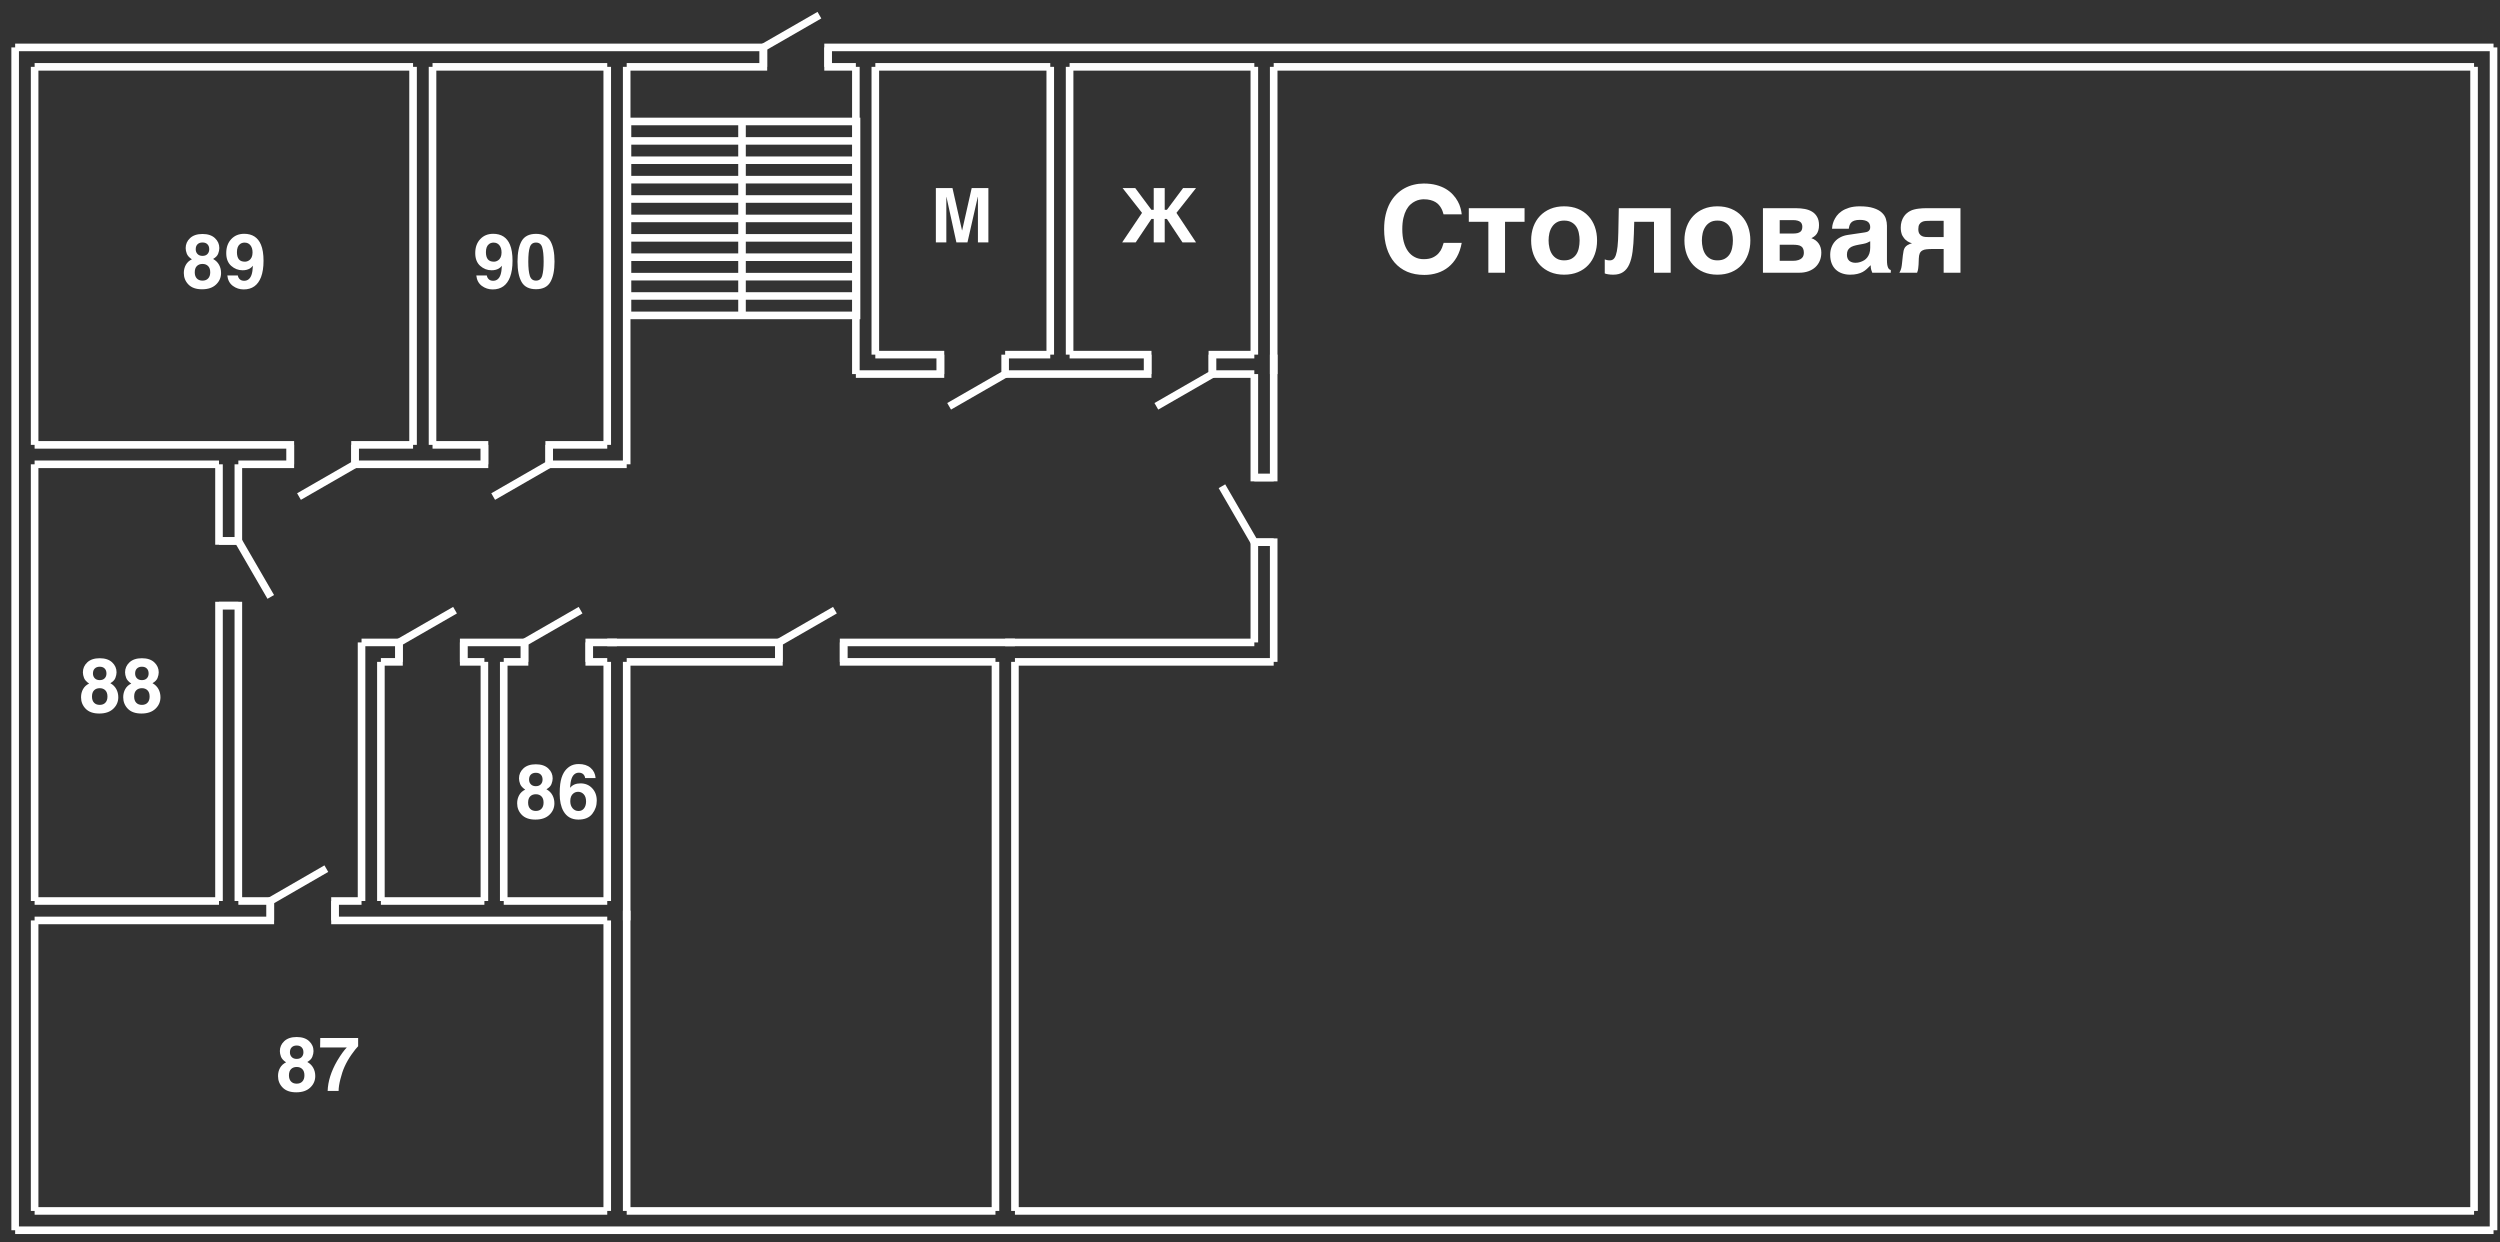 <svg width="165" height="82" viewBox="0 0 165 82" fill="none" xmlns="http://www.w3.org/2000/svg">
<rect x="0" y="0" width="165" height="82" fill="#333333" stroke="none"/>
<path d="M56.487 4.412H54.653V3.129H164.573M163.288 4.412H84.064M82.786 4.412H70.594M69.317 4.412H57.772M1 3.129H50.384V4.412H41.362M40.078 4.412H28.547M27.262 4.412H2.285" stroke="white" stroke-width="0.5"/>
<path d="M2.285 79.921H40.078M41.362 79.921H65.701M66.986 79.921H163.288M164.573 81.196H1" stroke="white" stroke-width="0.5"/>
<path d="M2.284 59.466H14.454M15.731 59.466H17.84V60.749H2.284M25.139 59.466H31.97M33.247 59.466H40.078M40.078 60.749H22.109V59.466H23.861" stroke="white" stroke-width="0.5"/>
<path d="M40.078 79.921V60.749M41.362 60.103V79.921" stroke="white" stroke-width="0.5"/>
<path d="M25.139 43.683V59.466M23.862 59.466V42.4" stroke="white" stroke-width="0.5"/>
<path d="M23.862 42.4H26.334V43.683H25.139M31.97 43.683H30.604V42.4H34.62V43.683H33.247M40.078 43.683H38.89V42.4H40.716" stroke="white" stroke-width="0.5"/>
<path d="M41.362 43.683V60.749M40.078 59.466V43.683" stroke="white" stroke-width="0.5"/>
<path d="M33.247 43.683V59.466M31.97 59.466V43.683" stroke="white" stroke-width="0.5"/>
<path d="M40.078 42.4H51.408V43.683H41.362M65.701 43.683H55.678V42.4H66.986" stroke="white" stroke-width="0.5"/>
<path d="M65.701 79.921V43.683M66.986 43.683V79.921" stroke="white" stroke-width="0.5"/>
<path d="M66.34 42.4H82.786M84.063 43.683H66.986" stroke="white" stroke-width="0.5"/>
<path d="M41.362 30.644H36.246V29.361H40.078M28.547 29.361H31.977V30.644H23.431V29.361H27.262M2.284 29.361H19.162V30.644H15.731M14.454 30.644H2.284" stroke="white" stroke-width="0.5"/>
<path d="M15.731 30.644V35.703H14.454V30.644M14.454 59.466V39.967H15.731V59.466" stroke="white" stroke-width="0.5"/>
<path d="M82.786 23.406V4.412M84.064 4.412V24.689" stroke="white" stroke-width="0.5"/>
<path d="M163.288 79.921V4.412M164.573 3.129V81.196" stroke="white" stroke-width="0.5"/>
<path d="M84.064 23.406V31.52H82.786V24.689M82.786 42.4V35.784H84.064V43.683" stroke="white" stroke-width="0.5"/>
<path d="M41.362 4.412V30.644M40.078 29.361V4.412" stroke="white" stroke-width="0.5"/>
<path d="M28.547 4.412V29.361M27.262 29.361V4.412" stroke="white" stroke-width="0.5"/>
<path d="M56.487 24.689V4.412M57.771 4.412V23.406" stroke="white" stroke-width="0.5"/>
<path d="M66.34 23.406H69.317M70.594 23.406H75.747V24.689H66.34M82.786 24.689H80.017V23.406H82.786" stroke="white" stroke-width="0.5"/>
<path d="M2.285 4.412V29.361M2.285 30.644V59.466M2.285 60.749V79.921M1 81.196V3.129" stroke="white" stroke-width="0.5"/>
<path d="M57.771 23.406H62.07V24.689H56.487" stroke="white" stroke-width="0.5"/>
<path d="M69.317 23.406V4.412M70.594 4.412V23.406" stroke="white" stroke-width="0.5"/>
<path d="M56.531 9.299H41.414M56.531 10.575H41.414M56.531 11.858H41.414M56.531 13.134H41.414M56.531 14.417H41.414M56.531 15.7H41.414M56.531 16.976H41.414M56.531 18.259H41.414M56.531 19.534H41.414M48.973 8.016V20.817M48.973 20.817V20.802M48.973 20.817L48.965 20.802M56.531 20.817H41.414V8.016H56.531V20.817Z" stroke="white" stroke-width="0.5"/>
<path d="M54.081 1L50.383 3.129V4.412M54.653 3.129V4.412" stroke="white" stroke-width="0.5"/>
<path d="M21.538 57.33L17.84 59.466V60.749M22.109 59.466V60.749" stroke="white" stroke-width="0.5"/>
<path d="M30.032 40.271L26.334 42.4V43.683M30.603 42.4V43.683" stroke="white" stroke-width="0.5"/>
<path d="M38.318 40.271L34.62 42.4V43.683M38.89 42.4V43.683" stroke="white" stroke-width="0.5"/>
<path d="M17.87 39.396L15.731 35.703H14.454M15.731 39.967H14.454" stroke="white" stroke-width="0.5"/>
<path d="M80.648 32.091L82.786 35.784H84.064M82.786 31.52H84.064" stroke="white" stroke-width="0.5"/>
<path d="M55.106 40.271L51.408 42.4V43.683M55.678 42.4V43.683" stroke="white" stroke-width="0.5"/>
<path d="M19.733 32.773L23.431 30.644V29.361M19.161 30.644V29.361" stroke="white" stroke-width="0.5"/>
<path d="M32.549 32.773L36.246 30.644V29.361M31.977 30.644V29.361" stroke="white" stroke-width="0.5"/>
<path d="M62.642 26.817L66.34 24.689V23.406M62.071 24.689V23.406" stroke="white" stroke-width="0.5"/>
<path d="M76.319 26.817L80.017 24.689V23.406M75.747 24.689V23.406" stroke="white" stroke-width="0.5"/>
<path d="M18.654 71.778C18.45 71.57 18.349 71.316 18.349 71.019C18.349 70.82 18.393 70.64 18.483 70.479C18.574 70.318 18.707 70.197 18.881 70.115C18.71 70.001 18.599 69.878 18.546 69.747C18.496 69.613 18.471 69.489 18.471 69.373C18.471 69.116 18.567 68.897 18.761 68.716C18.955 68.534 19.228 68.443 19.581 68.443C19.935 68.443 20.208 68.534 20.402 68.716C20.596 68.897 20.692 69.116 20.692 69.373C20.692 69.489 20.666 69.613 20.614 69.747C20.564 69.878 20.453 69.993 20.282 70.091C20.456 70.189 20.587 70.318 20.675 70.479C20.763 70.64 20.807 70.82 20.807 71.019C20.807 71.316 20.697 71.57 20.475 71.78C20.255 71.989 19.948 72.093 19.552 72.093C19.157 72.093 18.857 71.988 18.654 71.778ZM19.071 70.972C19.071 71.146 19.116 71.281 19.206 71.377C19.297 71.474 19.422 71.522 19.581 71.522C19.741 71.522 19.866 71.474 19.955 71.377C20.046 71.281 20.092 71.146 20.092 70.972C20.092 70.791 20.045 70.655 19.953 70.562C19.861 70.468 19.738 70.42 19.581 70.42C19.425 70.42 19.301 70.468 19.208 70.562C19.117 70.655 19.071 70.791 19.071 70.972ZM19.254 69.766C19.332 69.847 19.442 69.888 19.581 69.888C19.723 69.888 19.832 69.847 19.909 69.766C19.987 69.685 20.026 69.58 20.026 69.451C20.026 69.311 19.987 69.202 19.909 69.124C19.832 69.044 19.723 69.004 19.581 69.004C19.442 69.004 19.332 69.044 19.252 69.124C19.174 69.202 19.135 69.311 19.135 69.451C19.135 69.58 19.175 69.685 19.254 69.766ZM23.202 69.598C23.017 69.861 22.861 70.133 22.736 70.413C22.637 70.633 22.547 70.901 22.467 71.219C22.387 71.536 22.348 71.796 22.348 72H21.625C21.646 71.365 21.855 70.705 22.25 70.02C22.506 69.595 22.72 69.299 22.892 69.131H21.127L21.137 68.506H23.637V69.051C23.533 69.153 23.388 69.336 23.202 69.598Z" fill="white"/>
<path d="M34.437 53.778C34.234 53.569 34.132 53.316 34.132 53.019C34.132 52.82 34.177 52.64 34.266 52.479C34.357 52.318 34.49 52.197 34.664 52.115C34.493 52.001 34.382 51.878 34.33 51.747C34.279 51.613 34.254 51.489 34.254 51.373C34.254 51.116 34.351 50.897 34.544 50.716C34.738 50.534 35.012 50.443 35.365 50.443C35.718 50.443 35.991 50.534 36.185 50.716C36.379 50.897 36.476 51.116 36.476 51.373C36.476 51.489 36.45 51.613 36.398 51.747C36.347 51.878 36.236 51.993 36.065 52.091C36.24 52.188 36.371 52.318 36.459 52.479C36.546 52.64 36.59 52.82 36.59 53.019C36.59 53.316 36.48 53.57 36.258 53.78C36.039 53.989 35.731 54.093 35.335 54.093C34.94 54.093 34.641 53.988 34.437 53.778ZM34.855 52.972C34.855 53.146 34.899 53.281 34.989 53.377C35.08 53.474 35.205 53.522 35.365 53.522C35.524 53.522 35.649 53.474 35.738 53.377C35.829 53.281 35.875 53.146 35.875 52.972C35.875 52.791 35.829 52.655 35.736 52.562C35.645 52.468 35.521 52.42 35.365 52.42C35.209 52.42 35.084 52.468 34.991 52.562C34.9 52.655 34.855 52.791 34.855 52.972ZM35.038 51.766C35.116 51.847 35.225 51.888 35.365 51.888C35.506 51.888 35.615 51.847 35.692 51.766C35.77 51.685 35.809 51.58 35.809 51.451C35.809 51.311 35.77 51.202 35.692 51.124C35.615 51.044 35.506 51.004 35.365 51.004C35.225 51.004 35.115 51.044 35.035 51.124C34.957 51.202 34.918 51.311 34.918 51.451C34.918 51.58 34.958 51.685 35.038 51.766ZM38.312 51.703C38.626 51.703 38.883 51.809 39.083 52.023C39.285 52.236 39.386 52.508 39.386 52.84C39.386 53.171 39.287 53.462 39.09 53.714C38.893 53.967 38.587 54.093 38.172 54.093C37.726 54.093 37.398 53.906 37.186 53.534C37.022 53.242 36.94 52.866 36.94 52.406C36.94 52.136 36.951 51.916 36.974 51.747C37.014 51.446 37.093 51.195 37.21 50.995C37.311 50.824 37.443 50.686 37.606 50.582C37.77 50.478 37.967 50.426 38.194 50.426C38.523 50.426 38.785 50.51 38.98 50.68C39.176 50.847 39.286 51.071 39.31 51.351H38.617C38.617 51.294 38.595 51.231 38.551 51.163C38.476 51.052 38.363 50.997 38.211 50.997C37.985 50.997 37.824 51.124 37.728 51.378C37.676 51.518 37.64 51.725 37.621 51.998C37.707 51.895 37.807 51.821 37.921 51.773C38.035 51.726 38.165 51.703 38.312 51.703ZM37.843 52.367C37.706 52.472 37.638 52.643 37.638 52.879C37.638 53.07 37.689 53.225 37.791 53.346C37.894 53.466 38.024 53.526 38.182 53.526C38.337 53.526 38.458 53.469 38.546 53.353C38.635 53.236 38.68 53.084 38.68 52.899C38.68 52.692 38.63 52.534 38.529 52.425C38.428 52.315 38.304 52.259 38.158 52.259C38.039 52.259 37.934 52.295 37.843 52.367Z" fill="white"/>
<path d="M5.654 46.778C5.45 46.569 5.349 46.316 5.349 46.019C5.349 45.82 5.393 45.64 5.483 45.479C5.574 45.318 5.707 45.197 5.881 45.115C5.71 45.001 5.598 44.878 5.546 44.747C5.496 44.613 5.471 44.489 5.471 44.373C5.471 44.116 5.568 43.897 5.761 43.716C5.955 43.534 6.228 43.443 6.582 43.443C6.935 43.443 7.208 43.534 7.402 43.716C7.596 43.897 7.692 44.116 7.692 44.373C7.692 44.489 7.666 44.613 7.614 44.747C7.564 44.878 7.453 44.993 7.282 45.091C7.456 45.188 7.587 45.318 7.675 45.479C7.763 45.64 7.807 45.82 7.807 46.019C7.807 46.316 7.696 46.57 7.475 46.78C7.255 46.989 6.948 47.093 6.552 47.093C6.157 47.093 5.857 46.988 5.654 46.778ZM6.071 45.972C6.071 46.146 6.116 46.281 6.206 46.377C6.297 46.474 6.422 46.522 6.582 46.522C6.741 46.522 6.866 46.474 6.955 46.377C7.046 46.281 7.092 46.146 7.092 45.972C7.092 45.791 7.045 45.655 6.953 45.562C6.861 45.468 6.738 45.42 6.582 45.42C6.425 45.42 6.301 45.468 6.208 45.562C6.117 45.655 6.071 45.791 6.071 45.972ZM6.254 44.766C6.333 44.847 6.442 44.888 6.582 44.888C6.723 44.888 6.832 44.847 6.909 44.766C6.987 44.685 7.026 44.58 7.026 44.451C7.026 44.311 6.987 44.202 6.909 44.124C6.832 44.044 6.723 44.004 6.582 44.004C6.442 44.004 6.332 44.044 6.252 44.124C6.174 44.202 6.135 44.311 6.135 44.451C6.135 44.58 6.175 44.685 6.254 44.766ZM8.437 46.778C8.234 46.569 8.132 46.316 8.132 46.019C8.132 45.82 8.177 45.64 8.266 45.479C8.357 45.318 8.49 45.197 8.664 45.115C8.493 45.001 8.382 44.878 8.33 44.747C8.279 44.613 8.254 44.489 8.254 44.373C8.254 44.116 8.351 43.897 8.544 43.716C8.738 43.534 9.012 43.443 9.365 43.443C9.718 43.443 9.991 43.534 10.185 43.716C10.379 43.897 10.476 44.116 10.476 44.373C10.476 44.489 10.45 44.613 10.398 44.747C10.347 44.878 10.236 44.993 10.065 45.091C10.24 45.188 10.371 45.318 10.459 45.479C10.546 45.64 10.59 45.82 10.59 46.019C10.59 46.316 10.48 46.57 10.258 46.78C10.039 46.989 9.731 47.093 9.335 47.093C8.94 47.093 8.64 46.988 8.437 46.778ZM8.854 45.972C8.854 46.146 8.899 46.281 8.989 46.377C9.08 46.474 9.205 46.522 9.365 46.522C9.524 46.522 9.649 46.474 9.738 46.377C9.829 46.281 9.875 46.146 9.875 45.972C9.875 45.791 9.829 45.655 9.736 45.562C9.645 45.468 9.521 45.42 9.365 45.42C9.209 45.42 9.084 45.468 8.991 45.562C8.9 45.655 8.854 45.791 8.854 45.972ZM9.038 44.766C9.116 44.847 9.225 44.888 9.365 44.888C9.506 44.888 9.615 44.847 9.692 44.766C9.77 44.685 9.809 44.58 9.809 44.451C9.809 44.311 9.77 44.202 9.692 44.124C9.615 44.044 9.506 44.004 9.365 44.004C9.225 44.004 9.115 44.044 9.035 44.124C8.957 44.202 8.918 44.311 8.918 44.451C8.918 44.58 8.958 44.685 9.038 44.766Z" fill="white"/>
<path d="M93.375 16.969C93.547 17.06 93.742 17.105 93.961 17.105C94.213 17.105 94.419 17.066 94.578 16.988C94.737 16.91 94.863 16.815 94.957 16.703C95.053 16.591 95.125 16.474 95.172 16.352C95.219 16.229 95.255 16.122 95.281 16.031H96.473C96.408 16.391 96.299 16.703 96.148 16.969C95.997 17.232 95.814 17.451 95.598 17.625C95.382 17.799 95.138 17.93 94.867 18.016C94.599 18.102 94.312 18.145 94.008 18.145C93.581 18.145 93.202 18.074 92.871 17.934C92.543 17.79 92.266 17.587 92.039 17.324C91.815 17.061 91.644 16.745 91.527 16.375C91.41 16.003 91.352 15.587 91.352 15.129C91.352 14.775 91.385 14.454 91.453 14.168C91.521 13.882 91.615 13.628 91.734 13.406C91.857 13.182 92 12.99 92.164 12.828C92.328 12.664 92.507 12.53 92.699 12.426C92.894 12.319 93.099 12.241 93.312 12.191C93.526 12.139 93.742 12.113 93.961 12.113C94.273 12.113 94.551 12.146 94.793 12.211C95.035 12.276 95.247 12.363 95.43 12.473C95.612 12.582 95.767 12.707 95.894 12.848C96.025 12.988 96.13 13.134 96.211 13.285C96.294 13.434 96.356 13.583 96.394 13.734C96.436 13.883 96.462 14.02 96.473 14.145H95.273C95.258 14.09 95.238 14.027 95.215 13.957C95.191 13.884 95.159 13.811 95.117 13.738C95.078 13.665 95.027 13.594 94.965 13.523C94.905 13.453 94.829 13.391 94.738 13.336C94.647 13.281 94.538 13.237 94.41 13.203C94.283 13.169 94.133 13.152 93.961 13.152C93.888 13.152 93.802 13.162 93.703 13.18C93.604 13.198 93.503 13.233 93.398 13.285C93.294 13.335 93.191 13.405 93.09 13.496C92.988 13.587 92.897 13.707 92.816 13.855C92.738 14.001 92.674 14.178 92.625 14.387C92.576 14.595 92.551 14.842 92.551 15.129C92.551 15.439 92.583 15.716 92.648 15.961C92.713 16.206 92.807 16.413 92.93 16.582C93.052 16.751 93.201 16.88 93.375 16.969ZM100.621 13.742V14.641H99.332V18H98.231V14.641H96.941V13.742H100.621ZM102.324 17.961C102.056 17.849 101.827 17.693 101.637 17.492C101.449 17.292 101.305 17.053 101.203 16.777C101.104 16.501 101.055 16.199 101.055 15.871C101.055 15.543 101.104 15.241 101.203 14.965C101.305 14.689 101.449 14.452 101.637 14.254C101.827 14.053 102.056 13.897 102.324 13.785C102.592 13.673 102.895 13.617 103.23 13.617C103.572 13.617 103.876 13.673 104.145 13.785C104.415 13.897 104.643 14.053 104.828 14.254C105.016 14.452 105.159 14.689 105.258 14.965C105.357 15.241 105.406 15.543 105.406 15.871C105.406 16.199 105.357 16.501 105.258 16.777C105.159 17.053 105.016 17.292 104.828 17.492C104.643 17.693 104.415 17.849 104.145 17.961C103.876 18.073 103.572 18.129 103.23 18.129C102.895 18.129 102.592 18.073 102.324 17.961ZM102.262 16.348C102.296 16.506 102.353 16.648 102.434 16.773C102.514 16.896 102.62 16.995 102.75 17.07C102.88 17.146 103.04 17.184 103.23 17.184C103.428 17.184 103.592 17.147 103.723 17.074C103.855 16.999 103.961 16.901 104.039 16.781C104.117 16.659 104.172 16.52 104.203 16.363C104.237 16.204 104.254 16.04 104.254 15.871C104.254 15.704 104.237 15.542 104.203 15.383C104.172 15.224 104.117 15.085 104.039 14.965C103.961 14.842 103.855 14.745 103.723 14.672C103.592 14.596 103.428 14.559 103.23 14.559C103.04 14.559 102.88 14.596 102.75 14.672C102.62 14.747 102.514 14.848 102.434 14.973C102.353 15.095 102.294 15.236 102.258 15.395C102.224 15.551 102.207 15.71 102.207 15.871C102.207 16.033 102.225 16.191 102.262 16.348ZM107.859 14.641L107.836 15.434C107.823 15.879 107.794 16.27 107.75 16.605C107.706 16.941 107.633 17.223 107.531 17.449C107.432 17.673 107.297 17.842 107.125 17.957C106.956 18.072 106.738 18.129 106.473 18.129C106.348 18.129 106.238 18.121 106.145 18.105C106.051 18.092 105.974 18.073 105.914 18.047V17.121C105.951 17.137 105.996 17.151 106.051 17.164C106.108 17.177 106.177 17.184 106.258 17.184C106.341 17.184 106.415 17.159 106.48 17.109C106.546 17.057 106.602 16.965 106.648 16.832C106.695 16.697 106.732 16.51 106.758 16.273C106.784 16.037 106.801 15.73 106.809 15.355L106.84 13.742H110.266V18H109.164V14.641H107.859ZM112.441 17.961C112.173 17.849 111.944 17.693 111.754 17.492C111.566 17.292 111.422 17.053 111.32 16.777C111.221 16.501 111.172 16.199 111.172 15.871C111.172 15.543 111.221 15.241 111.32 14.965C111.422 14.689 111.566 14.452 111.754 14.254C111.944 14.053 112.173 13.897 112.441 13.785C112.71 13.673 113.012 13.617 113.348 13.617C113.689 13.617 113.993 13.673 114.262 13.785C114.533 13.897 114.76 14.053 114.945 14.254C115.133 14.452 115.276 14.689 115.375 14.965C115.474 15.241 115.523 15.543 115.523 15.871C115.523 16.199 115.474 16.501 115.375 16.777C115.276 17.053 115.133 17.292 114.945 17.492C114.76 17.693 114.533 17.849 114.262 17.961C113.993 18.073 113.689 18.129 113.348 18.129C113.012 18.129 112.71 18.073 112.441 17.961ZM112.379 16.348C112.413 16.506 112.47 16.648 112.551 16.773C112.632 16.896 112.737 16.995 112.867 17.07C112.997 17.146 113.158 17.184 113.348 17.184C113.546 17.184 113.71 17.147 113.84 17.074C113.973 16.999 114.078 16.901 114.156 16.781C114.234 16.659 114.289 16.52 114.32 16.363C114.354 16.204 114.371 16.04 114.371 15.871C114.371 15.704 114.354 15.542 114.32 15.383C114.289 15.224 114.234 15.085 114.156 14.965C114.078 14.842 113.973 14.745 113.84 14.672C113.71 14.596 113.546 14.559 113.348 14.559C113.158 14.559 112.997 14.596 112.867 14.672C112.737 14.747 112.632 14.848 112.551 14.973C112.47 15.095 112.411 15.236 112.375 15.395C112.341 15.551 112.324 15.71 112.324 15.871C112.324 16.033 112.342 16.191 112.379 16.348ZM118.742 18H116.355V13.742H118.559C118.754 13.742 118.941 13.759 119.121 13.793C119.303 13.827 119.464 13.887 119.602 13.973C119.74 14.056 119.849 14.171 119.93 14.316C120.013 14.46 120.055 14.642 120.055 14.863C120.055 14.991 120.04 15.102 120.012 15.195C119.986 15.289 119.949 15.37 119.902 15.438C119.855 15.503 119.801 15.559 119.738 15.605C119.678 15.65 119.616 15.688 119.551 15.719C119.764 15.794 119.927 15.915 120.039 16.082C120.151 16.246 120.207 16.443 120.207 16.672C120.207 16.872 120.172 17.055 120.102 17.219C120.034 17.38 119.936 17.52 119.809 17.637C119.684 17.751 119.53 17.841 119.348 17.906C119.168 17.969 118.966 18 118.742 18ZM118.656 16.176C118.56 16.16 118.445 16.152 118.312 16.152H117.461V17.215H118.312C118.471 17.215 118.599 17.198 118.695 17.164C118.794 17.13 118.87 17.087 118.922 17.035C118.977 16.983 119.012 16.926 119.027 16.863C119.046 16.801 119.055 16.742 119.055 16.688C119.055 16.583 119.04 16.497 119.012 16.43C118.986 16.359 118.943 16.303 118.883 16.262C118.826 16.22 118.75 16.191 118.656 16.176ZM118.824 15.297C118.871 15.26 118.904 15.215 118.922 15.16C118.943 15.103 118.953 15.037 118.953 14.961C118.953 14.898 118.943 14.841 118.922 14.789C118.904 14.734 118.871 14.689 118.824 14.652C118.777 14.613 118.715 14.583 118.637 14.562C118.559 14.539 118.461 14.527 118.344 14.527H117.461V15.414H118.312C118.438 15.414 118.542 15.405 118.625 15.387C118.708 15.366 118.775 15.336 118.824 15.297ZM123.043 15.344C123.082 15.338 123.124 15.331 123.168 15.32C123.215 15.31 123.258 15.293 123.297 15.27C123.336 15.243 123.368 15.21 123.395 15.168C123.421 15.124 123.434 15.065 123.434 14.992C123.434 14.922 123.422 14.858 123.398 14.801C123.378 14.741 123.341 14.69 123.289 14.648C123.237 14.604 123.167 14.57 123.078 14.547C122.992 14.523 122.884 14.512 122.754 14.512C122.605 14.512 122.486 14.527 122.395 14.559C122.306 14.587 122.236 14.629 122.184 14.684C122.132 14.736 122.094 14.798 122.07 14.871C122.047 14.941 122.03 15.017 122.02 15.098H120.914C120.914 15.046 120.922 14.974 120.938 14.883C120.956 14.789 120.987 14.688 121.031 14.578C121.078 14.469 121.142 14.358 121.223 14.246C121.306 14.134 121.414 14.033 121.547 13.941C121.682 13.848 121.846 13.771 122.039 13.711C122.232 13.651 122.462 13.62 122.73 13.617C123.111 13.617 123.418 13.656 123.652 13.734C123.889 13.81 124.073 13.91 124.203 14.035C124.336 14.158 124.424 14.296 124.469 14.449C124.516 14.6 124.539 14.751 124.539 14.902V17.16C124.539 17.288 124.546 17.393 124.559 17.477C124.574 17.557 124.594 17.622 124.617 17.672C124.641 17.719 124.667 17.754 124.695 17.777C124.727 17.798 124.759 17.814 124.793 17.824V18H123.57C123.549 17.951 123.526 17.885 123.5 17.805C123.477 17.721 123.465 17.621 123.465 17.504C123.379 17.592 123.294 17.674 123.211 17.75C123.13 17.826 123.039 17.892 122.938 17.949C122.836 18.004 122.719 18.047 122.586 18.078C122.453 18.112 122.293 18.129 122.105 18.129C121.915 18.129 121.74 18.1 121.578 18.043C121.419 17.988 121.281 17.906 121.164 17.797C121.047 17.688 120.956 17.551 120.891 17.387C120.826 17.223 120.793 17.033 120.793 16.816C120.793 16.642 120.82 16.48 120.875 16.332C120.93 16.181 121.007 16.049 121.105 15.938C121.207 15.823 121.329 15.729 121.473 15.656C121.618 15.581 121.781 15.53 121.961 15.504L123.043 15.344ZM122.238 17.312C122.306 17.333 122.379 17.344 122.457 17.344C122.499 17.344 122.552 17.34 122.617 17.332C122.682 17.322 122.751 17.303 122.824 17.277C122.897 17.251 122.97 17.216 123.043 17.172C123.116 17.125 123.181 17.065 123.238 16.992C123.296 16.919 123.342 16.831 123.379 16.727C123.415 16.62 123.434 16.495 123.434 16.352V15.922C123.366 15.958 123.298 15.992 123.23 16.023C123.163 16.052 123.073 16.077 122.961 16.098L122.668 16.152C122.54 16.176 122.428 16.203 122.332 16.234C122.236 16.266 122.155 16.307 122.09 16.359C122.027 16.409 121.979 16.47 121.945 16.543C121.914 16.616 121.898 16.707 121.898 16.816C121.898 16.908 121.913 16.987 121.941 17.055C121.97 17.12 122.009 17.174 122.059 17.219C122.111 17.26 122.171 17.292 122.238 17.312ZM125.727 16.332C125.768 16.272 125.826 16.22 125.898 16.176C125.971 16.131 126.069 16.091 126.191 16.055C126.152 16.044 126.108 16.03 126.059 16.012C126.012 15.991 125.961 15.965 125.906 15.934C125.854 15.9 125.801 15.858 125.746 15.809C125.694 15.757 125.645 15.693 125.598 15.617C125.564 15.568 125.536 15.516 125.516 15.461C125.497 15.404 125.483 15.349 125.473 15.297C125.462 15.242 125.456 15.191 125.453 15.145C125.451 15.098 125.449 15.057 125.449 15.023C125.449 14.872 125.467 14.738 125.504 14.621C125.54 14.501 125.587 14.397 125.645 14.309C125.702 14.22 125.767 14.145 125.84 14.082C125.913 14.02 125.987 13.969 126.062 13.93C126.146 13.883 126.238 13.848 126.34 13.824C126.441 13.798 126.54 13.78 126.637 13.77C126.733 13.757 126.823 13.749 126.906 13.746C126.99 13.743 127.055 13.742 127.102 13.742H129.391V18H128.281V16.434H127.559C127.4 16.434 127.263 16.44 127.148 16.453C127.036 16.463 126.944 16.491 126.871 16.535C126.798 16.577 126.742 16.639 126.703 16.723C126.667 16.806 126.646 16.919 126.641 17.062L126.625 17.473C126.62 17.533 126.612 17.611 126.602 17.707C126.594 17.803 126.569 17.901 126.527 18H125.359C125.393 17.943 125.421 17.888 125.441 17.836C125.462 17.781 125.478 17.729 125.488 17.68C125.501 17.628 125.51 17.576 125.516 17.523C125.523 17.471 125.53 17.417 125.535 17.359L125.59 16.848C125.603 16.733 125.618 16.634 125.637 16.551C125.655 16.467 125.685 16.395 125.727 16.332ZM126.68 15.426C126.724 15.496 126.781 15.548 126.852 15.582C126.924 15.616 127.005 15.635 127.094 15.641C127.182 15.646 127.271 15.648 127.359 15.648H128.281V14.574H127.391C127.297 14.574 127.203 14.577 127.109 14.582C127.016 14.587 126.931 14.608 126.855 14.645C126.783 14.678 126.723 14.733 126.676 14.809C126.632 14.882 126.609 14.986 126.609 15.121C126.609 15.254 126.633 15.355 126.68 15.426Z" fill="white"/>
<path d="M12.437 18.778C12.234 18.57 12.132 18.316 12.132 18.019C12.132 17.82 12.177 17.64 12.266 17.479C12.357 17.318 12.49 17.197 12.664 17.115C12.493 17.001 12.382 16.878 12.33 16.747C12.279 16.613 12.254 16.489 12.254 16.373C12.254 16.116 12.351 15.897 12.544 15.716C12.738 15.534 13.012 15.443 13.365 15.443C13.718 15.443 13.991 15.534 14.185 15.716C14.379 15.897 14.476 16.116 14.476 16.373C14.476 16.489 14.45 16.613 14.398 16.747C14.347 16.878 14.236 16.993 14.065 17.091C14.24 17.189 14.371 17.318 14.459 17.479C14.546 17.64 14.59 17.82 14.59 18.019C14.59 18.316 14.48 18.57 14.258 18.78C14.039 18.989 13.731 19.093 13.335 19.093C12.94 19.093 12.64 18.988 12.437 18.778ZM12.854 17.972C12.854 18.146 12.899 18.281 12.989 18.377C13.08 18.474 13.205 18.521 13.365 18.521C13.524 18.521 13.649 18.474 13.738 18.377C13.829 18.281 13.875 18.146 13.875 17.972C13.875 17.791 13.829 17.655 13.736 17.562C13.645 17.468 13.521 17.42 13.365 17.42C13.209 17.42 13.084 17.468 12.991 17.562C12.9 17.655 12.854 17.791 12.854 17.972ZM13.038 16.766C13.116 16.848 13.225 16.888 13.365 16.888C13.506 16.888 13.615 16.848 13.692 16.766C13.77 16.685 13.809 16.58 13.809 16.451C13.809 16.311 13.77 16.202 13.692 16.124C13.615 16.044 13.506 16.004 13.365 16.004C13.225 16.004 13.115 16.044 13.035 16.124C12.957 16.202 12.918 16.311 12.918 16.451C12.918 16.58 12.958 16.685 13.038 16.766ZM16.082 19.102C15.817 19.102 15.578 19.024 15.367 18.868C15.155 18.71 15.034 18.481 15.003 18.18H15.696C15.713 18.284 15.757 18.369 15.828 18.434C15.9 18.499 15.995 18.531 16.114 18.531C16.343 18.531 16.504 18.404 16.597 18.15C16.648 18.01 16.679 17.806 16.692 17.538C16.629 17.617 16.561 17.678 16.49 17.721C16.36 17.799 16.199 17.838 16.009 17.838C15.727 17.838 15.477 17.741 15.259 17.547C15.041 17.352 14.932 17.071 14.932 16.705C14.932 16.326 15.041 16.019 15.259 15.785C15.479 15.549 15.764 15.431 16.114 15.431C16.652 15.431 17.022 15.669 17.222 16.146C17.336 16.416 17.393 16.772 17.393 17.213C17.393 17.641 17.338 17.998 17.23 18.285C17.021 18.83 16.639 19.102 16.082 19.102ZM15.838 16.112C15.704 16.216 15.638 16.393 15.638 16.642C15.638 16.852 15.68 17.009 15.765 17.115C15.851 17.219 15.983 17.271 16.16 17.271C16.256 17.271 16.346 17.244 16.431 17.189C16.589 17.088 16.668 16.913 16.668 16.664C16.668 16.463 16.621 16.305 16.526 16.188C16.434 16.07 16.306 16.012 16.143 16.012C16.024 16.012 15.922 16.045 15.838 16.112Z" fill="white"/>
<path d="M32.516 19.102C32.25 19.102 32.012 19.024 31.8 18.868C31.589 18.71 31.467 18.481 31.436 18.18H32.13C32.146 18.284 32.19 18.369 32.262 18.434C32.333 18.499 32.428 18.531 32.547 18.531C32.777 18.531 32.938 18.404 33.031 18.15C33.081 18.01 33.113 17.806 33.126 17.538C33.062 17.617 32.995 17.678 32.923 17.721C32.793 17.799 32.633 17.838 32.442 17.838C32.161 17.838 31.911 17.741 31.693 17.547C31.475 17.352 31.366 17.071 31.366 16.705C31.366 16.326 31.475 16.019 31.693 15.785C31.913 15.549 32.197 15.431 32.547 15.431C33.086 15.431 33.456 15.669 33.656 16.146C33.77 16.416 33.827 16.772 33.827 17.213C33.827 17.641 33.772 17.998 33.663 18.285C33.455 18.83 33.072 19.102 32.516 19.102ZM32.272 16.112C32.138 16.216 32.071 16.393 32.071 16.642C32.071 16.852 32.114 17.009 32.198 17.115C32.285 17.219 32.416 17.271 32.594 17.271C32.69 17.271 32.78 17.244 32.865 17.189C33.023 17.088 33.102 16.913 33.102 16.664C33.102 16.463 33.054 16.305 32.96 16.188C32.867 16.07 32.739 16.012 32.577 16.012C32.458 16.012 32.356 16.045 32.272 16.112ZM35.377 19.088C34.926 19.088 34.609 18.93 34.427 18.614C34.247 18.299 34.156 17.849 34.156 17.264C34.156 16.68 34.247 16.229 34.427 15.912C34.609 15.594 34.926 15.435 35.377 15.435C35.828 15.435 36.144 15.594 36.327 15.912C36.507 16.229 36.598 16.68 36.598 17.264C36.598 17.849 36.507 18.299 36.324 18.614C36.144 18.93 35.828 19.088 35.377 19.088ZM35.785 18.197C35.848 17.982 35.88 17.671 35.88 17.264C35.88 16.838 35.847 16.522 35.782 16.317C35.719 16.112 35.584 16.009 35.377 16.009C35.17 16.009 35.033 16.112 34.967 16.317C34.9 16.522 34.867 16.838 34.867 17.264C34.867 17.671 34.9 17.983 34.967 18.199C35.033 18.414 35.17 18.521 35.377 18.521C35.584 18.521 35.72 18.413 35.785 18.197Z" fill="white"/>
<path d="M64.132 12.411H65.233V16H64.543V12.999H64.533L63.852 16H63.122L62.467 12.999H62.458V16H61.767V12.411H62.863L63.493 15.204H63.502L64.132 12.411Z" fill="white"/>
<path d="M78.085 12.411H78.939L77.645 14.049L78.939 16H78.045L77.015 14.45H76.871V16H76.146V14.45H75.995L74.955 16H74.061L75.374 14.049L74.09 12.411H74.925L75.995 13.849H76.146V12.411H76.871V13.849H77.015L78.085 12.411Z" fill="white"/>
</svg>
